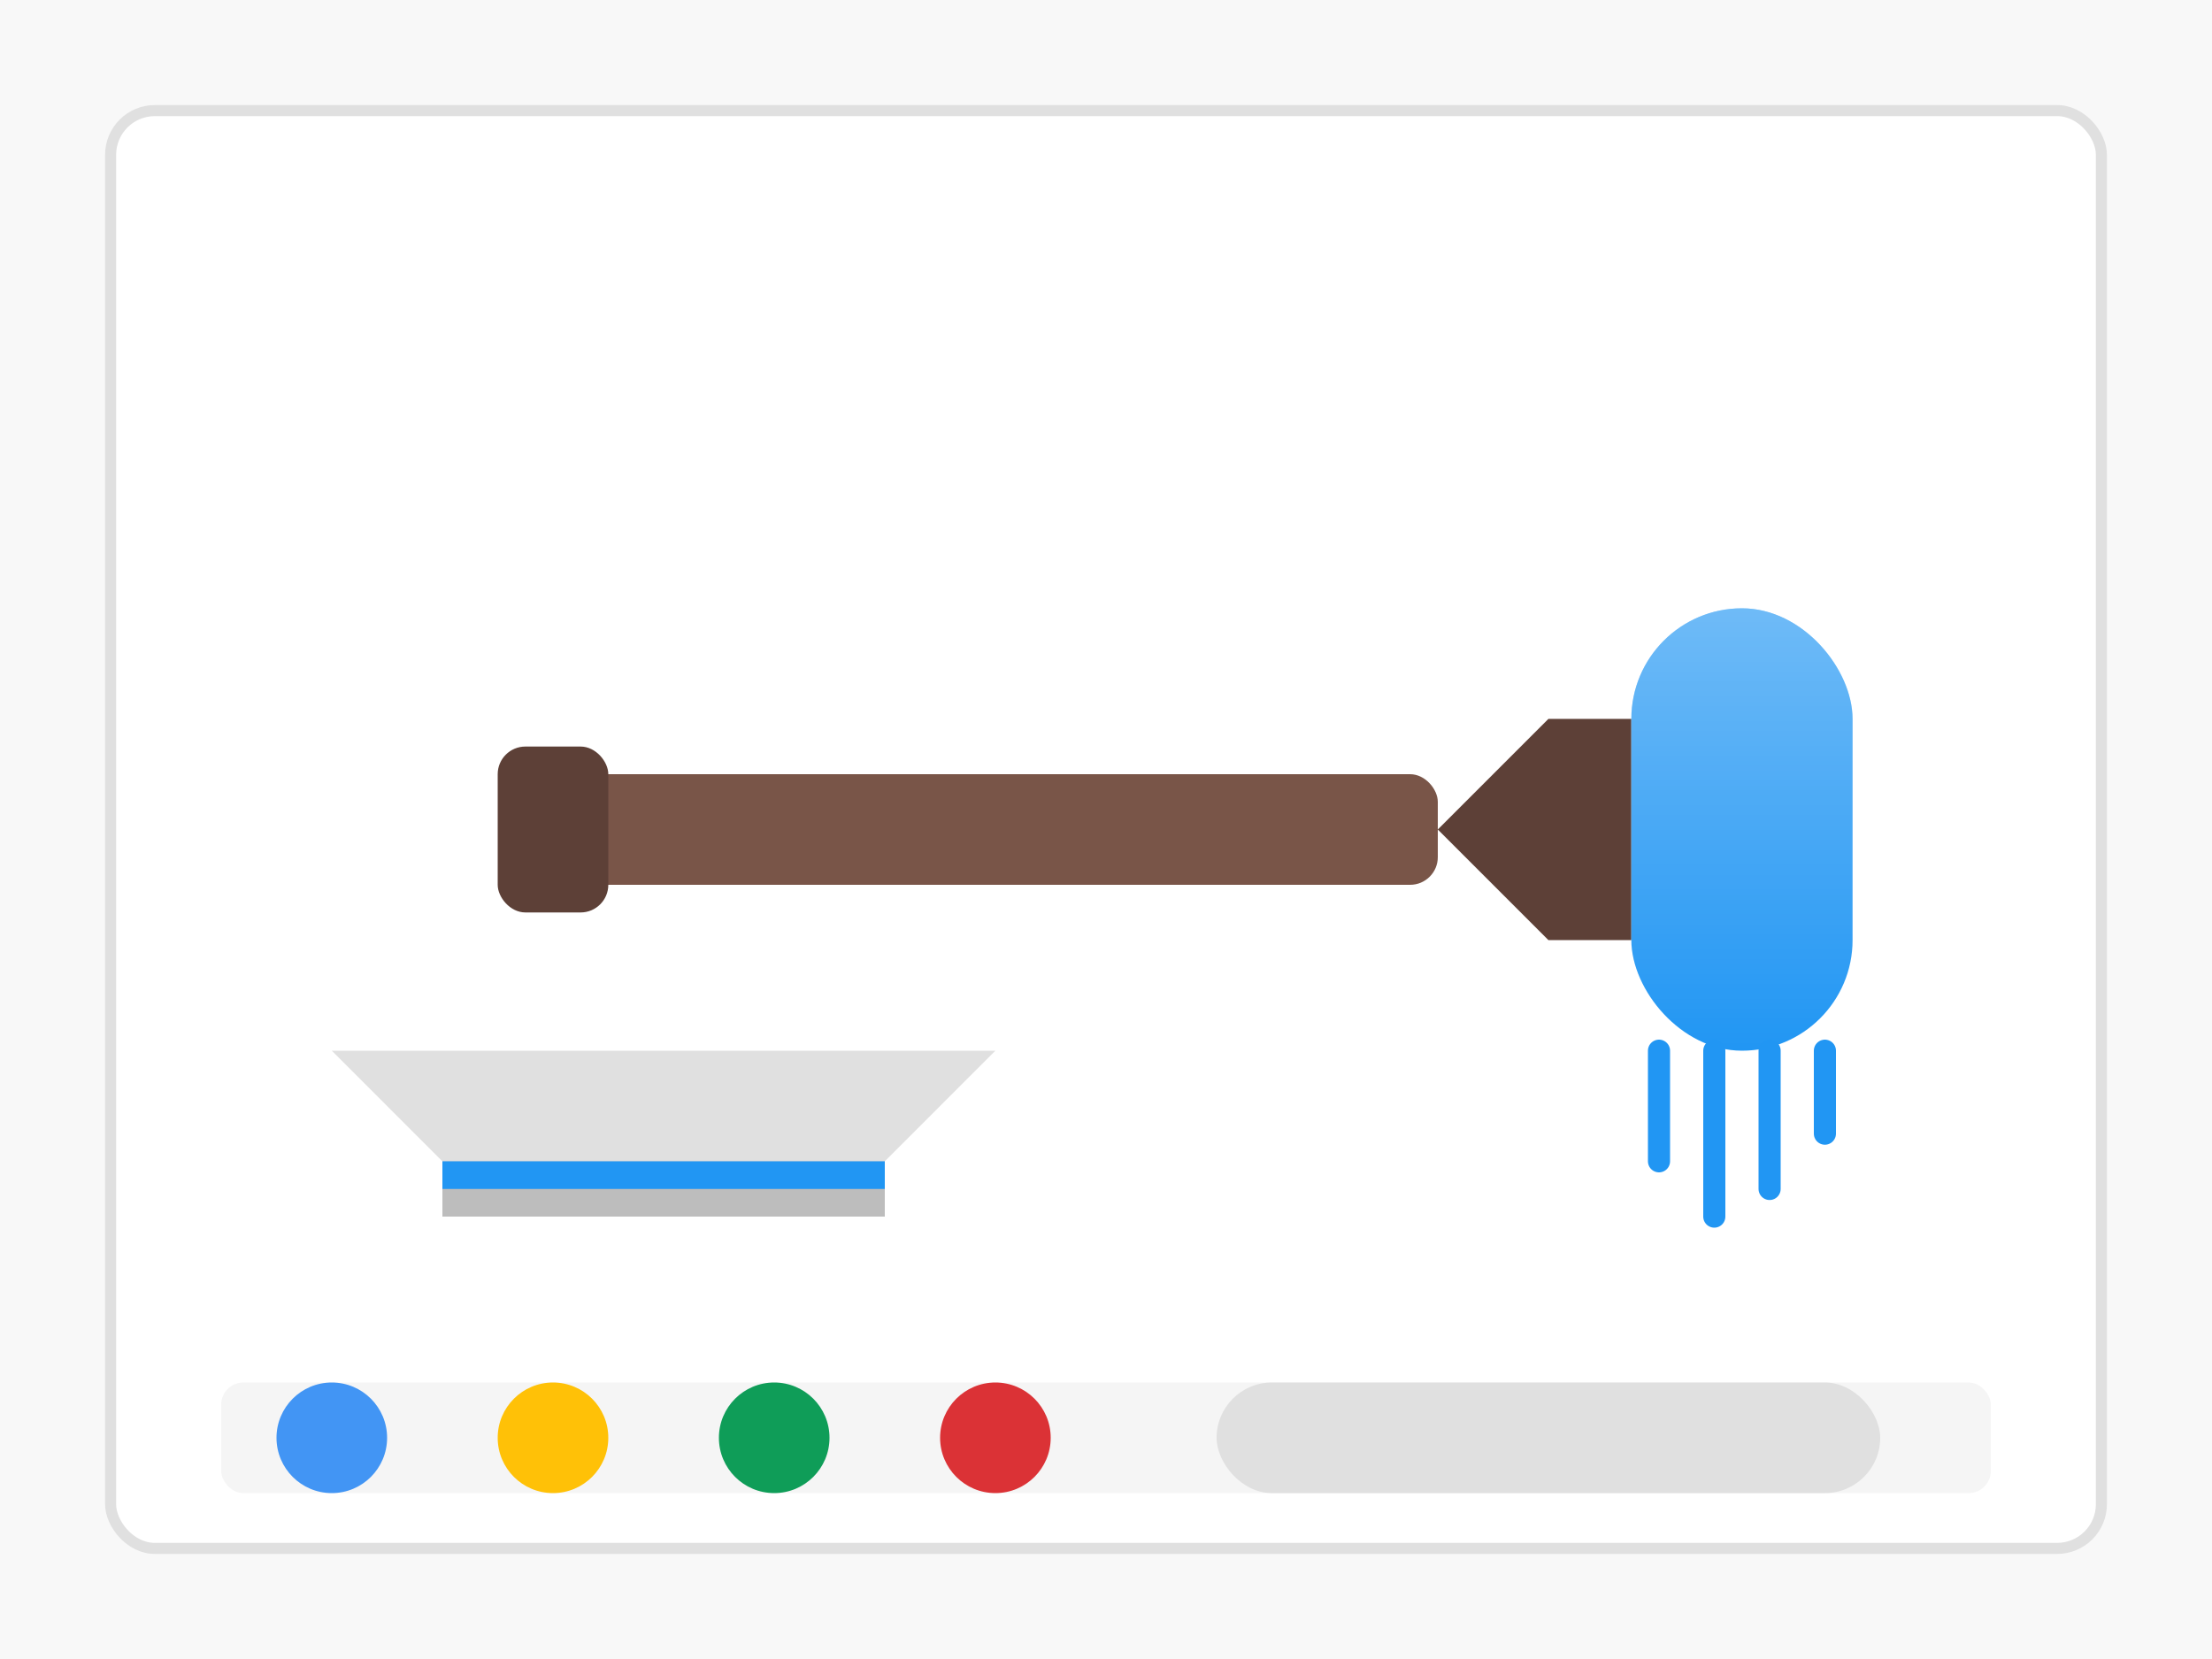 <svg width="400" height="300" viewBox="0 0 400 300" fill="none" xmlns="http://www.w3.org/2000/svg">
  <!-- Background -->
  <rect width="400" height="300" fill="#F8F8F8"/>
  <rect x="20" y="20" width="360" height="260" rx="8" fill="#FFF" stroke="#E0E0E0" stroke-width="2"/>
  
  <!-- Paint Roller Design -->
  <!-- Handle -->
  <rect x="100" y="140" width="160" height="20" rx="5" fill="#795548"/>
  <rect x="90" y="135" width="20" height="30" rx="5" fill="#5D4037"/>
  
  <!-- Roller Mechanism -->
  <path d="M260 150L280 130L280 170L260 150Z" fill="#5D4037"/>
  <rect x="280" y="130" width="15" height="40" fill="#5D4037"/>
  
  <!-- Roller with Paint -->
  <rect x="295" y="110" width="40" height="80" rx="20" fill="#2196F3"/>
  <rect x="295" y="110" width="40" height="80" rx="20" fill="url(#paint_gradient)" fill-opacity="0.7"/>
  
  <!-- Paint Drips -->
  <path d="M300 190L300 210" stroke="#2196F3" stroke-width="4" stroke-linecap="round"/>
  <path d="M310 190L310 220" stroke="#2196F3" stroke-width="4" stroke-linecap="round"/>
  <path d="M320 190L320 215" stroke="#2196F3" stroke-width="4" stroke-linecap="round"/>
  <path d="M330 190L330 205" stroke="#2196F3" stroke-width="4" stroke-linecap="round"/>
  
  <!-- Paint Tray -->
  <path d="M60 190L180 190L160 210L80 210L60 190Z" fill="#E0E0E0"/>
  <path d="M80 210L160 210L160 220L80 220L80 210Z" fill="#BDBDBD"/>
  <rect x="80" y="210" width="80" height="5" fill="#2196F3"/>
  
  <!-- Color Palette at Bottom -->
  <rect x="40" y="250" width="320" height="20" rx="4" fill="#F5F5F5"/>
  <circle cx="60" cy="260" r="10" fill="#4295F4"/>
  <circle cx="100" cy="260" r="10" fill="#FFC107"/>
  <circle cx="140" cy="260" r="10" fill="#0F9D58"/>
  <circle cx="180" cy="260" r="10" fill="#DB3236"/>
  <rect x="220" y="250" width="120" height="20" rx="10" fill="#E0E0E0"/>
  
  <!-- Gradient Definition -->
  <defs>
    <linearGradient id="paint_gradient" x1="315" y1="110" x2="315" y2="190" gradientUnits="userSpaceOnUse">
      <stop offset="0" stop-color="white" stop-opacity="0.5"/>
      <stop offset="1" stop-color="white" stop-opacity="0"/>
    </linearGradient>
  </defs>
</svg>